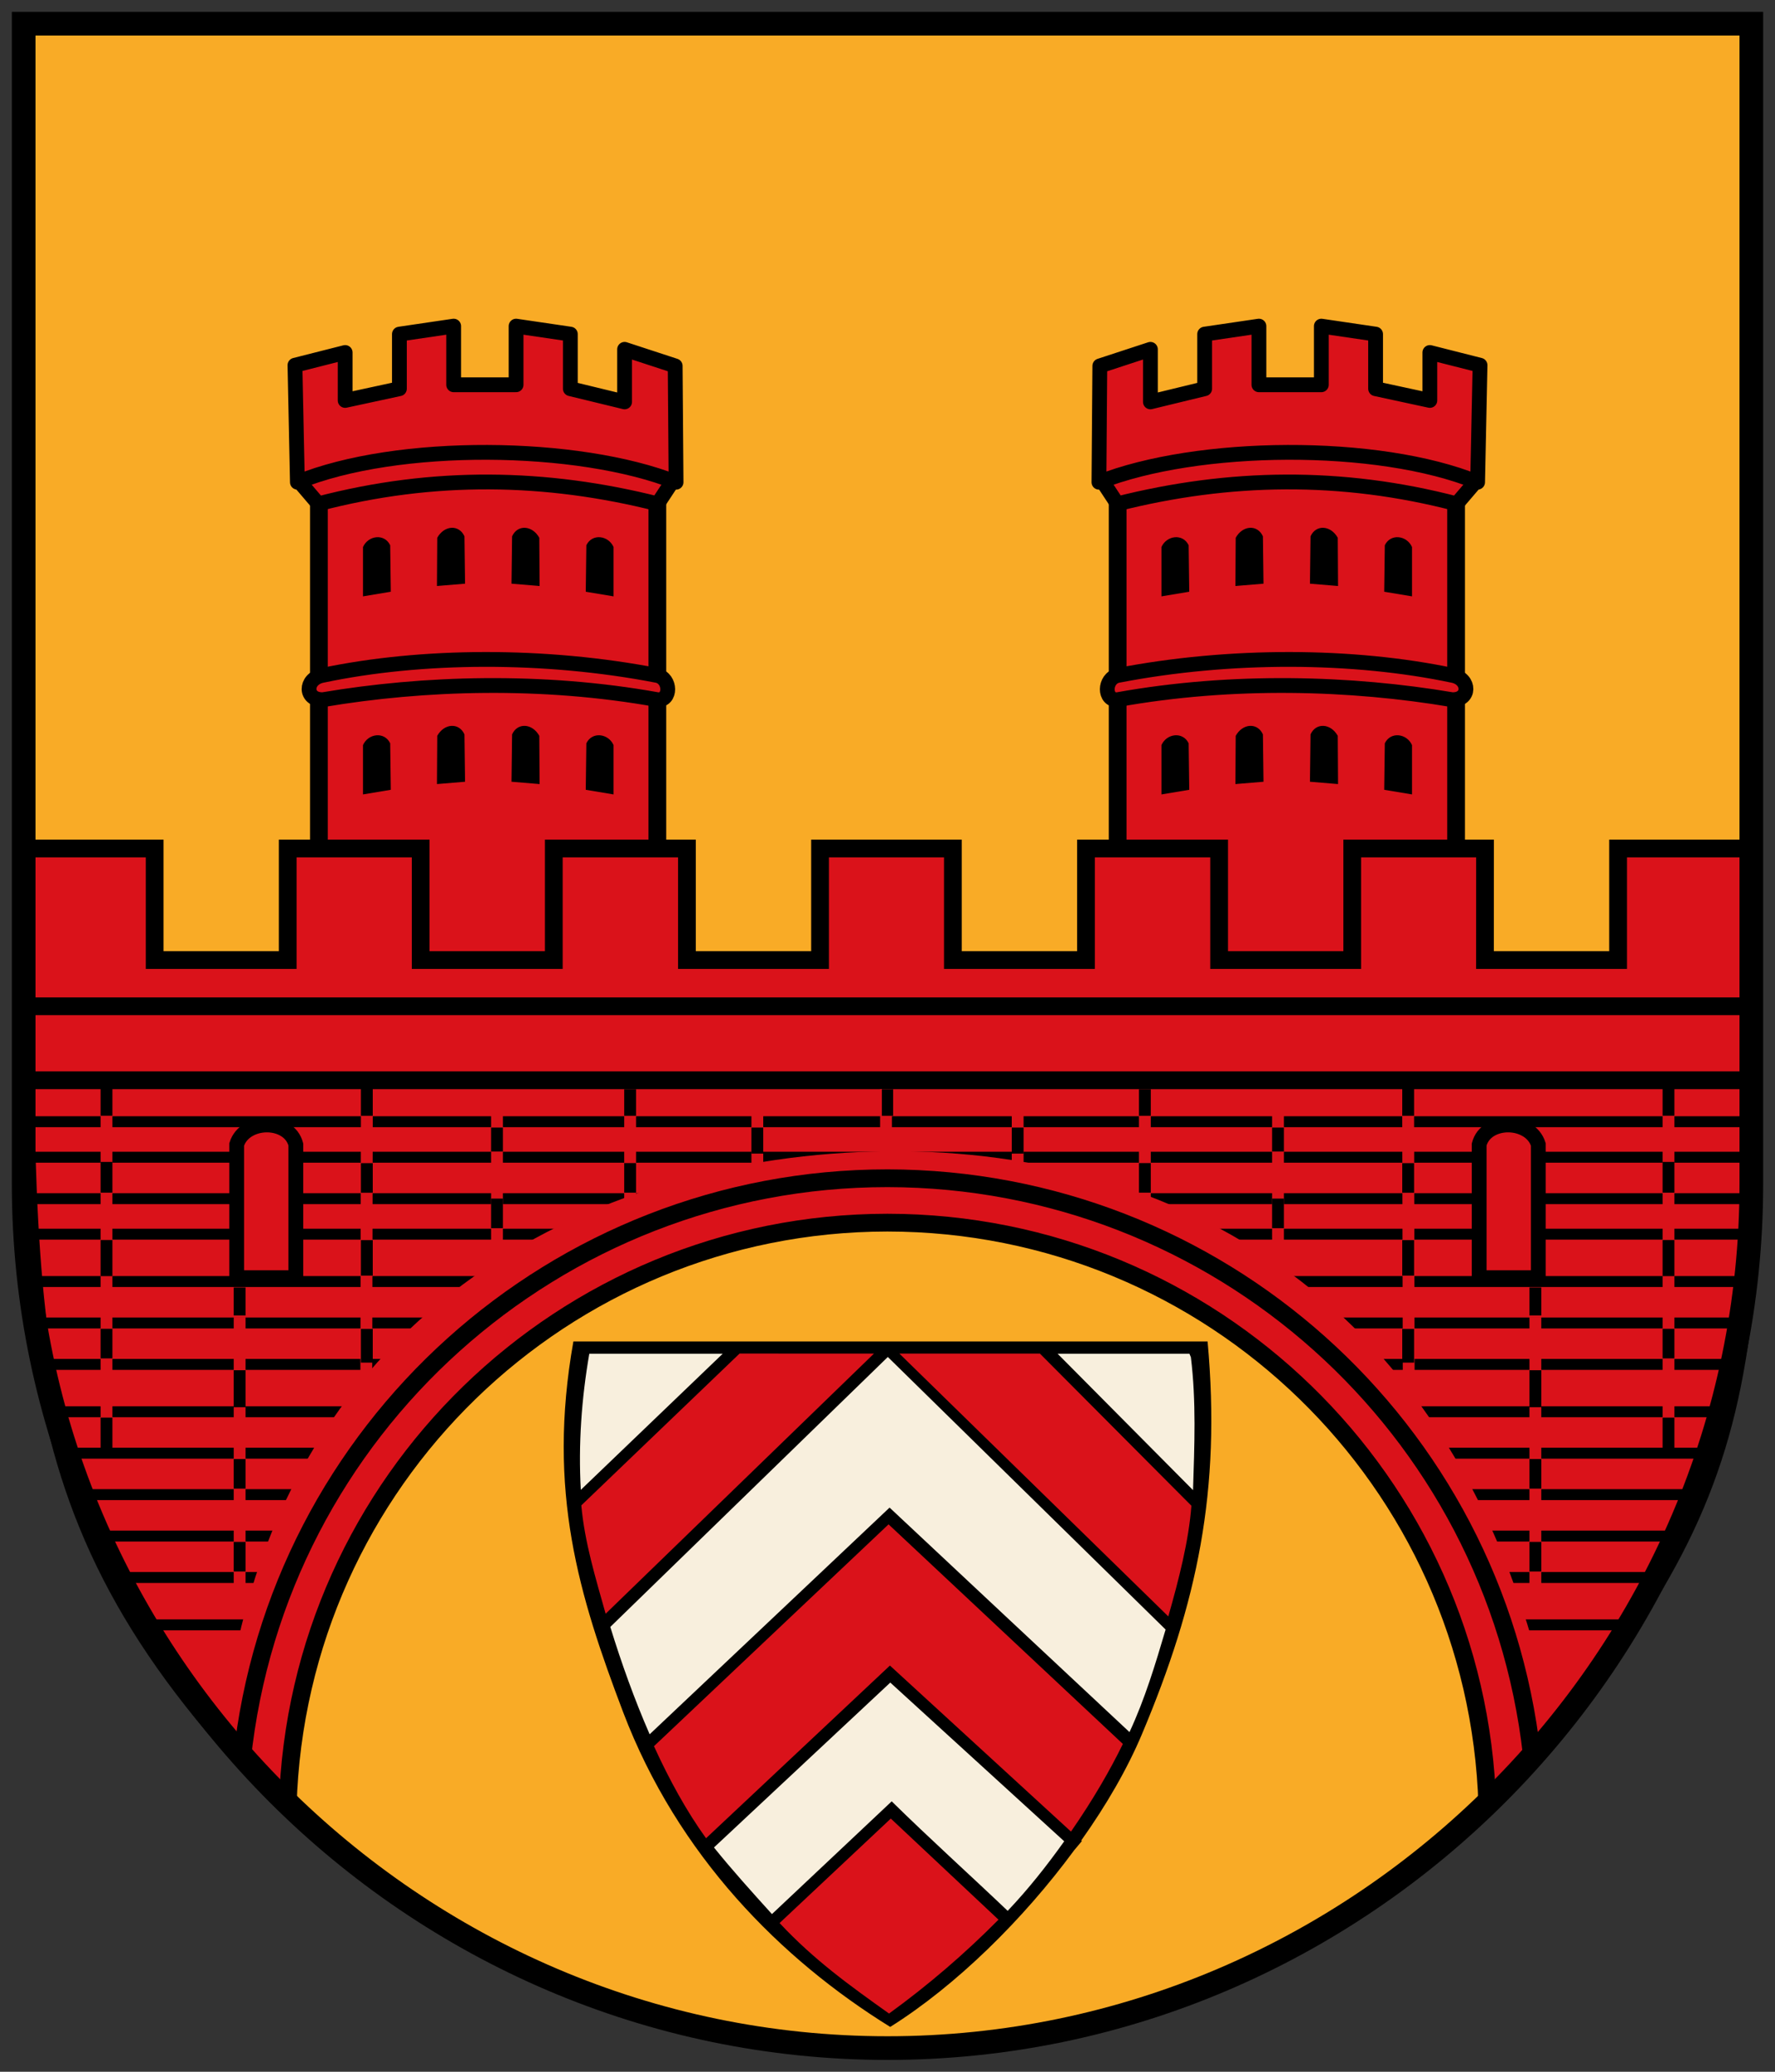 <?xml version="1.0" encoding="UTF-8" standalone="no"?>
<!DOCTYPE svg PUBLIC "-//W3C//DTD SVG 1.1//EN" "http://www.w3.org/Graphics/SVG/1.1/DTD/svg11.dtd">
<svg width="100%" height="100%" viewBox="0 0 600 700" version="1.1" xmlns="http://www.w3.org/2000/svg" xmlns:xlink="http://www.w3.org/1999/xlink" xml:space="preserve" xmlns:serif="http://www.serif.com/" style="fill-rule:evenodd;clip-rule:evenodd;">
    <rect x="0" y="0" width="600" height="700" fill="#333333" stroke="none"/>
    <path d="M8,8L8,400C8,560.186 139.814,692 300,692C460.186,692 592,560.186 592,400L592,8L8,8Z" style="fill:rgb(249,171,38);fill-rule:nonzero;stroke:black;stroke-width:1px;"/>
    <g id="a" transform="matrix(1,0,0,1,-6.3,350)">
        <g>
            <rect x="114.1" y="-202.2" width="114.4" height="187" style="fill:rgb(218,18,26);fill-rule:nonzero;stroke:black;stroke-width:6px;stroke-linejoin:round;"/>
            <g>
                <path d="M106.6,-188.3L113.9,-179.76C152.9,-189.96 190.87,-189.27 228.6,-179.76L234.22,-188.3" style="fill:rgb(218,18,26);fill-rule:nonzero;stroke:black;stroke-width:5px;stroke-linejoin:round;"/>
                <path d="M106,-226.6L122.97,-230.9L122.97,-214.7L141.31,-218.66L141.31,-237.11L159.65,-239.81L159.65,-219.99L180.75,-219.99L180.75,-239.81L199.09,-237.11L199.09,-218.66L217.43,-214.21L217.43,-231.97L234.53,-226.37L234.83,-187.07C201.73,-200.17 140.63,-200.87 106.83,-187.07L106,-226.6Z" style="fill:rgb(218,18,26);fill-rule:nonzero;stroke:black;stroke-width:5px;stroke-linejoin:round;"/>
                <path d="M115.5,-113.6C149.5,-119.33 189.5,-120.6 228.5,-113.6C233.2,-113.1 233.2,-120.79 228.4,-121.79C190.57,-129.11 148.8,-128.88 115.2,-121.79C109.25,-120.59 109.25,-113.4 115.45,-113.6L115.5,-113.6Z" style="fill:rgb(218,18,26);fill-rule:nonzero;stroke:black;stroke-width:5px;stroke-linejoin:round;"/>
            </g>
        </g>
        <g id="b">
            <g id="c">
                <path d="M129,-148.5L138.4,-150.07L138.2,-165.77C136.23,-169.86 130.75,-169.1 129,-165.17L129,-148.5Z" style="fill-rule:nonzero;"/>
                <path d="M154,-152L163.5,-152.79L163.3,-168.79C161.45,-172.88 156.45,-172.53 154.1,-168.3L154,-152Z" style="fill-rule:nonzero;"/>
            </g>
            <g id="c1" serif:id="c" transform="matrix(-1,0,0,1,342.7,0)">
                <path d="M129,-148.5L138.4,-150.07L138.2,-165.77C136.23,-169.86 130.75,-169.1 129,-165.17L129,-148.5Z" style="fill-rule:nonzero;"/>
                <path d="M154,-152L163.5,-152.79L163.3,-168.79C161.45,-172.88 156.45,-172.53 154.1,-168.3L154,-152Z" style="fill-rule:nonzero;"/>
            </g>
        </g>
        <g id="b1" serif:id="b" transform="matrix(1,0,0,1,0,66.92)">
            <g id="c2" serif:id="c">
                <path d="M129,-148.5L138.4,-150.07L138.2,-165.77C136.23,-169.86 130.75,-169.1 129,-165.17L129,-148.5Z" style="fill-rule:nonzero;"/>
                <path d="M154,-152L163.5,-152.79L163.3,-168.79C161.45,-172.88 156.45,-172.53 154.1,-168.3L154,-152Z" style="fill-rule:nonzero;"/>
            </g>
            <g id="c3" serif:id="c" transform="matrix(-1,0,0,1,342.7,0)">
                <path d="M129,-148.5L138.4,-150.07L138.2,-165.77C136.23,-169.86 130.75,-169.1 129,-165.17L129,-148.5Z" style="fill-rule:nonzero;"/>
                <path d="M154,-152L163.5,-152.79L163.3,-168.79C161.45,-172.88 156.45,-172.53 154.1,-168.3L154,-152Z" style="fill-rule:nonzero;"/>
            </g>
        </g>
    </g>
    <g id="a1" serif:id="a" transform="matrix(-1,0,0,1,606.3,350)">
        <g>
            <rect x="114.1" y="-202.2" width="114.4" height="187" style="fill:rgb(218,18,26);fill-rule:nonzero;stroke:black;stroke-width:6px;stroke-linejoin:round;"/>
            <g>
                <path d="M106.6,-188.3L113.9,-179.76C152.9,-189.96 190.87,-189.27 228.6,-179.76L234.22,-188.3" style="fill:rgb(218,18,26);fill-rule:nonzero;stroke:black;stroke-width:5px;stroke-linejoin:round;"/>
                <path d="M106,-226.6L122.97,-230.9L122.97,-214.7L141.31,-218.66L141.31,-237.11L159.65,-239.81L159.65,-219.99L180.75,-219.99L180.75,-239.81L199.09,-237.11L199.09,-218.66L217.43,-214.21L217.43,-231.97L234.53,-226.37L234.83,-187.07C201.73,-200.17 140.63,-200.87 106.83,-187.07L106,-226.6Z" style="fill:rgb(218,18,26);fill-rule:nonzero;stroke:black;stroke-width:5px;stroke-linejoin:round;"/>
                <path d="M115.5,-113.6C149.5,-119.33 189.5,-120.6 228.5,-113.6C233.2,-113.1 233.2,-120.79 228.4,-121.79C190.57,-129.11 148.8,-128.88 115.2,-121.79C109.25,-120.59 109.25,-113.4 115.45,-113.6L115.5,-113.6Z" style="fill:rgb(218,18,26);fill-rule:nonzero;stroke:black;stroke-width:5px;stroke-linejoin:round;"/>
            </g>
        </g>
        <g id="b2" serif:id="b">
            <g id="c4" serif:id="c">
                <path d="M129,-148.5L138.4,-150.07L138.2,-165.77C136.23,-169.86 130.75,-169.1 129,-165.17L129,-148.5Z" style="fill-rule:nonzero;"/>
                <path d="M154,-152L163.5,-152.79L163.3,-168.79C161.45,-172.88 156.45,-172.53 154.1,-168.3L154,-152Z" style="fill-rule:nonzero;"/>
            </g>
            <g id="c5" serif:id="c" transform="matrix(-1,0,0,1,342.7,0)">
                <path d="M129,-148.5L138.4,-150.07L138.2,-165.77C136.23,-169.86 130.75,-169.1 129,-165.17L129,-148.5Z" style="fill-rule:nonzero;"/>
                <path d="M154,-152L163.5,-152.79L163.3,-168.79C161.45,-172.88 156.45,-172.53 154.1,-168.3L154,-152Z" style="fill-rule:nonzero;"/>
            </g>
        </g>
        <g id="b3" serif:id="b" transform="matrix(1,0,0,1,0,66.92)">
            <g id="c6" serif:id="c">
                <path d="M129,-148.5L138.4,-150.07L138.2,-165.77C136.23,-169.86 130.75,-169.1 129,-165.17L129,-148.5Z" style="fill-rule:nonzero;"/>
                <path d="M154,-152L163.5,-152.79L163.3,-168.79C161.45,-172.88 156.45,-172.53 154.1,-168.3L154,-152Z" style="fill-rule:nonzero;"/>
            </g>
            <g id="c7" serif:id="c" transform="matrix(-1,0,0,1,342.7,0)">
                <path d="M129,-148.5L138.4,-150.07L138.2,-165.77C136.23,-169.86 130.75,-169.1 129,-165.17L129,-148.5Z" style="fill-rule:nonzero;"/>
                <path d="M154,-152L163.5,-152.79L163.3,-168.79C161.45,-172.88 156.45,-172.53 154.1,-168.3L154,-152Z" style="fill-rule:nonzero;"/>
            </g>
        </g>
    </g>
    <path d="M97.26,610C100.555,500.4 190.3,413.2 299.96,413.1C409.66,413.159 499.46,500.35 502.76,610L503.26,610C597.26,501 593.96,470.7 591.96,286.7L546.96,286.7L546.96,324.37L501.96,324.37L501.98,286.7L457.1,286.7L457.1,324.37L412.1,324.37L412.1,286.7L367.1,286.7L367.1,324.37L322.1,324.37L322.1,286.7L277.2,286.7L277.2,324.37L232.2,324.37L232.2,286.7L187.2,286.7L187.2,324.37L142.2,324.37L142.2,286.7L97.25,286.7L97.25,324.37L52.28,324.37L52.28,286.7L7.3,286.7C10.8,446.7 -0.85,512 96.7,610" style="fill:rgb(218,18,26);fill-rule:nonzero;stroke:black;stroke-width:6px;"/>
    <path d="M12,365L589,365M11,340L589,340" style="fill:none;fill-rule:nonzero;stroke:black;stroke-width:6px;"/>
    <g transform="matrix(1,0,0,1,-0.6,0)">
        <clipPath id="_clip1">
            <path d="M85,595C116,340 466,326 520,590C582,639 919,183 301,280C-275,182 16,629 85,595"/>
        </clipPath>
        <g clip-path="url(#_clip1)">
            <path d="M47.6,549L552.6,549M40.6,533L558.6,533M33.6,519L566.6,519M27.6,505L572.6,505M23.6,491L576.6,491M17.6,477L580.6,477M15.6,461L584.6,461M15.6,447L590.6,447M13.6,433L590.6,433M12.6,417L590.6,417M11.6,405L590.6,405M12.6,391L590.6,391M11.6,379L590.6,379" style="fill:rgb(15,71,175);fill-rule:nonzero;stroke:black;stroke-width:3.7px;"/>
        </g>
    </g>
    <g>
        <g>
            <path d="M85.1,580.5C100.94,451.5 202.1,399 300.1,398C398.1,397.05 488.1,450.1 515.1,580.5" style="fill:none;fill-rule:nonzero;stroke:rgb(218,18,26);stroke-width:18px;"/>
            <path d="M299.5,368L299.5,382.7" style="fill:none;fill-rule:nonzero;stroke:rgb(218,18,26);stroke-width:4px;"/>
        </g>
        <path d="M300,368L300,377" style="fill:none;fill-rule:nonzero;stroke:black;stroke-width:3.8px;"/>
    </g>
    <g id="e">
        <path id="ao" d="M256,377L256,396.11" style="fill:none;fill-rule:nonzero;stroke:rgb(218,18,26);stroke-width:4px;"/>
        <path id="w" d="M80,386.7L80,431.7L100,431.7L100,386.7C97.7,377.8 82.7,378 80,386.7Z" style="fill:rgb(218,18,26);fill-rule:nonzero;stroke:black;stroke-width:5px;"/>
        <g>
            <path id="n" d="M213,377L213,407.41M124,377.01L123.8,474.11M36,377.01L36,479.31M81,445.01L81,546.91M168,377.01L168,436.01" style="fill-rule:nonzero;stroke:rgb(218,18,26);stroke-width:4px;"/>
        </g>
        <path id="k" d="M213,368L213,377M124,419L124,431M124,449L124,460.4M124,393L124,403M124,367L124,377M81,435L81,444.469M81,520.969L81,530.969M81,492.969L81,502.969M81,462.969L81,475.469M36,448.969L36,458.969M36,418.969L36,431.169M36,478.969L36,489.969M36,392.589L36,402.979M36,366.979L36,376.979M168,404.979L168,414.979M168,380.979L168,389.079M213,392.979L213,402.979M256,380.979L256,389.779" style="fill:none;fill-rule:nonzero;stroke:black;stroke-width:4px;"/>
    </g>
    <path d="M8,8L8,400C8,560.186 139.814,692 300,692C460.186,692 592,560.186 592,400L592,8L8,8Z" style="fill:none;fill-rule:nonzero;stroke:black;stroke-width:8px;"/>
    <g transform="matrix(1,0,0,1,-52.88,30.25)">
        <path d="M246.7,423C237.7,473.7 248.6,508.9 263.5,548.2C281.96,596.7 316.8,631.7 353.8,654.6C376.1,640.6 398.69,618.4 416,594.88L418.59,591.8L418.37,591.6C426.9,579.6 433.99,567.32 438.88,555.7C457.59,511.3 465.66,473.5 461.08,423" style="fill-rule:nonzero;"/>
        <path d="M412.6,591.9C406.73,600.13 400.45,608.08 393.5,615.38C380.5,603.01 366.99,590.86 354.3,578.38L313.82,616.48C307.15,609.1 300.46,601.72 294.22,593.97C314.08,575.39 333.93,556.87 353.82,538.25C373.44,556.14 393.02,574.03 412.67,591.93M259.17,519.43C262.96,531.75 267.33,543.91 272.48,555.73C299.48,530.21 326.58,504.63 353.58,479.13C380.58,504.41 407.58,529.7 434.68,554.99C439.87,543.86 443.42,532.09 446.89,520.34L352.99,428.24L259.19,519.44M252.08,427.14C249.45,442.34 248.35,457.77 249.21,473.14L297.18,427.14L252.08,427.14ZM454.88,427.14L410.38,427.14L456.16,473.24C456.63,458.29 457.27,443.24 455.43,428.32L454.93,427.12" style="fill:rgb(248,239,221);fill-rule:nonzero;"/>
        <path d="M291.6,590.8L353.7,532.5L414.9,588.6C422.52,577.6 428.18,567.72 432.44,558.99L353.24,484.79L273.94,559.75C279.16,571.19 285.04,581.85 291.54,590.85L291.6,590.8ZM356.9,427.1L447.8,515.9C451.3,503.65 454.75,490.28 455.6,478.5L404.4,427.1M354,584.2L316.4,619.5C328.07,632 340.22,640.7 353.4,650.08C366.57,640.54 378.98,629.88 390.4,618.36L354,584.2ZM348.3,427.1L257.6,515C254.24,503 250.5,490.9 249.38,478.38L302.88,427.08" style="fill:rgb(218,18,26);fill-rule:nonzero;"/>
    </g>
    <path d="M81.8,594.4C93.62,482.8 187.8,398.1 300,398.1C411.6,398.24 505.3,482.05 517.8,592.9" style="fill:none;fill-rule:nonzero;stroke:black;stroke-width:6px;"/>
    <g id="e1" serif:id="e" transform="matrix(-1,0,0,1,600,0)">
        <path id="ao1" serif:id="ao" d="M256,377L256,396.11" style="fill:none;fill-rule:nonzero;stroke:rgb(218,18,26);stroke-width:4px;"/>
        <path id="w1" serif:id="w" d="M80,386.7L80,431.7L100,431.7L100,386.7C97.7,377.8 82.7,378 80,386.7Z" style="fill:rgb(218,18,26);fill-rule:nonzero;stroke:black;stroke-width:5px;"/>
        <g>
            <path id="n1" serif:id="n" d="M213,377L213,407.41M124,377.01L123.8,474.11M36,377.01L36,479.31M81,445.01L81,546.91M168,377.01L168,436.01" style="fill-rule:nonzero;stroke:rgb(218,18,26);stroke-width:4px;"/>
        </g>
        <path id="k1" serif:id="k" d="M213,368L213,377M124,419L124,431M124,449L124,460.4M124,393L124,403M124,367L124,377M81,435L81,444.469M81,520.969L81,530.969M81,492.969L81,502.969M81,462.969L81,475.469M36,448.969L36,458.969M36,418.969L36,431.169M36,478.969L36,489.969M36,392.589L36,402.979M36,366.979L36,376.979M168,404.979L168,414.979M168,380.979L168,389.079M213,392.979L213,402.979M256,380.979L256,389.779" style="fill:none;fill-rule:nonzero;stroke:black;stroke-width:4px;"/>
    </g>
</svg>
